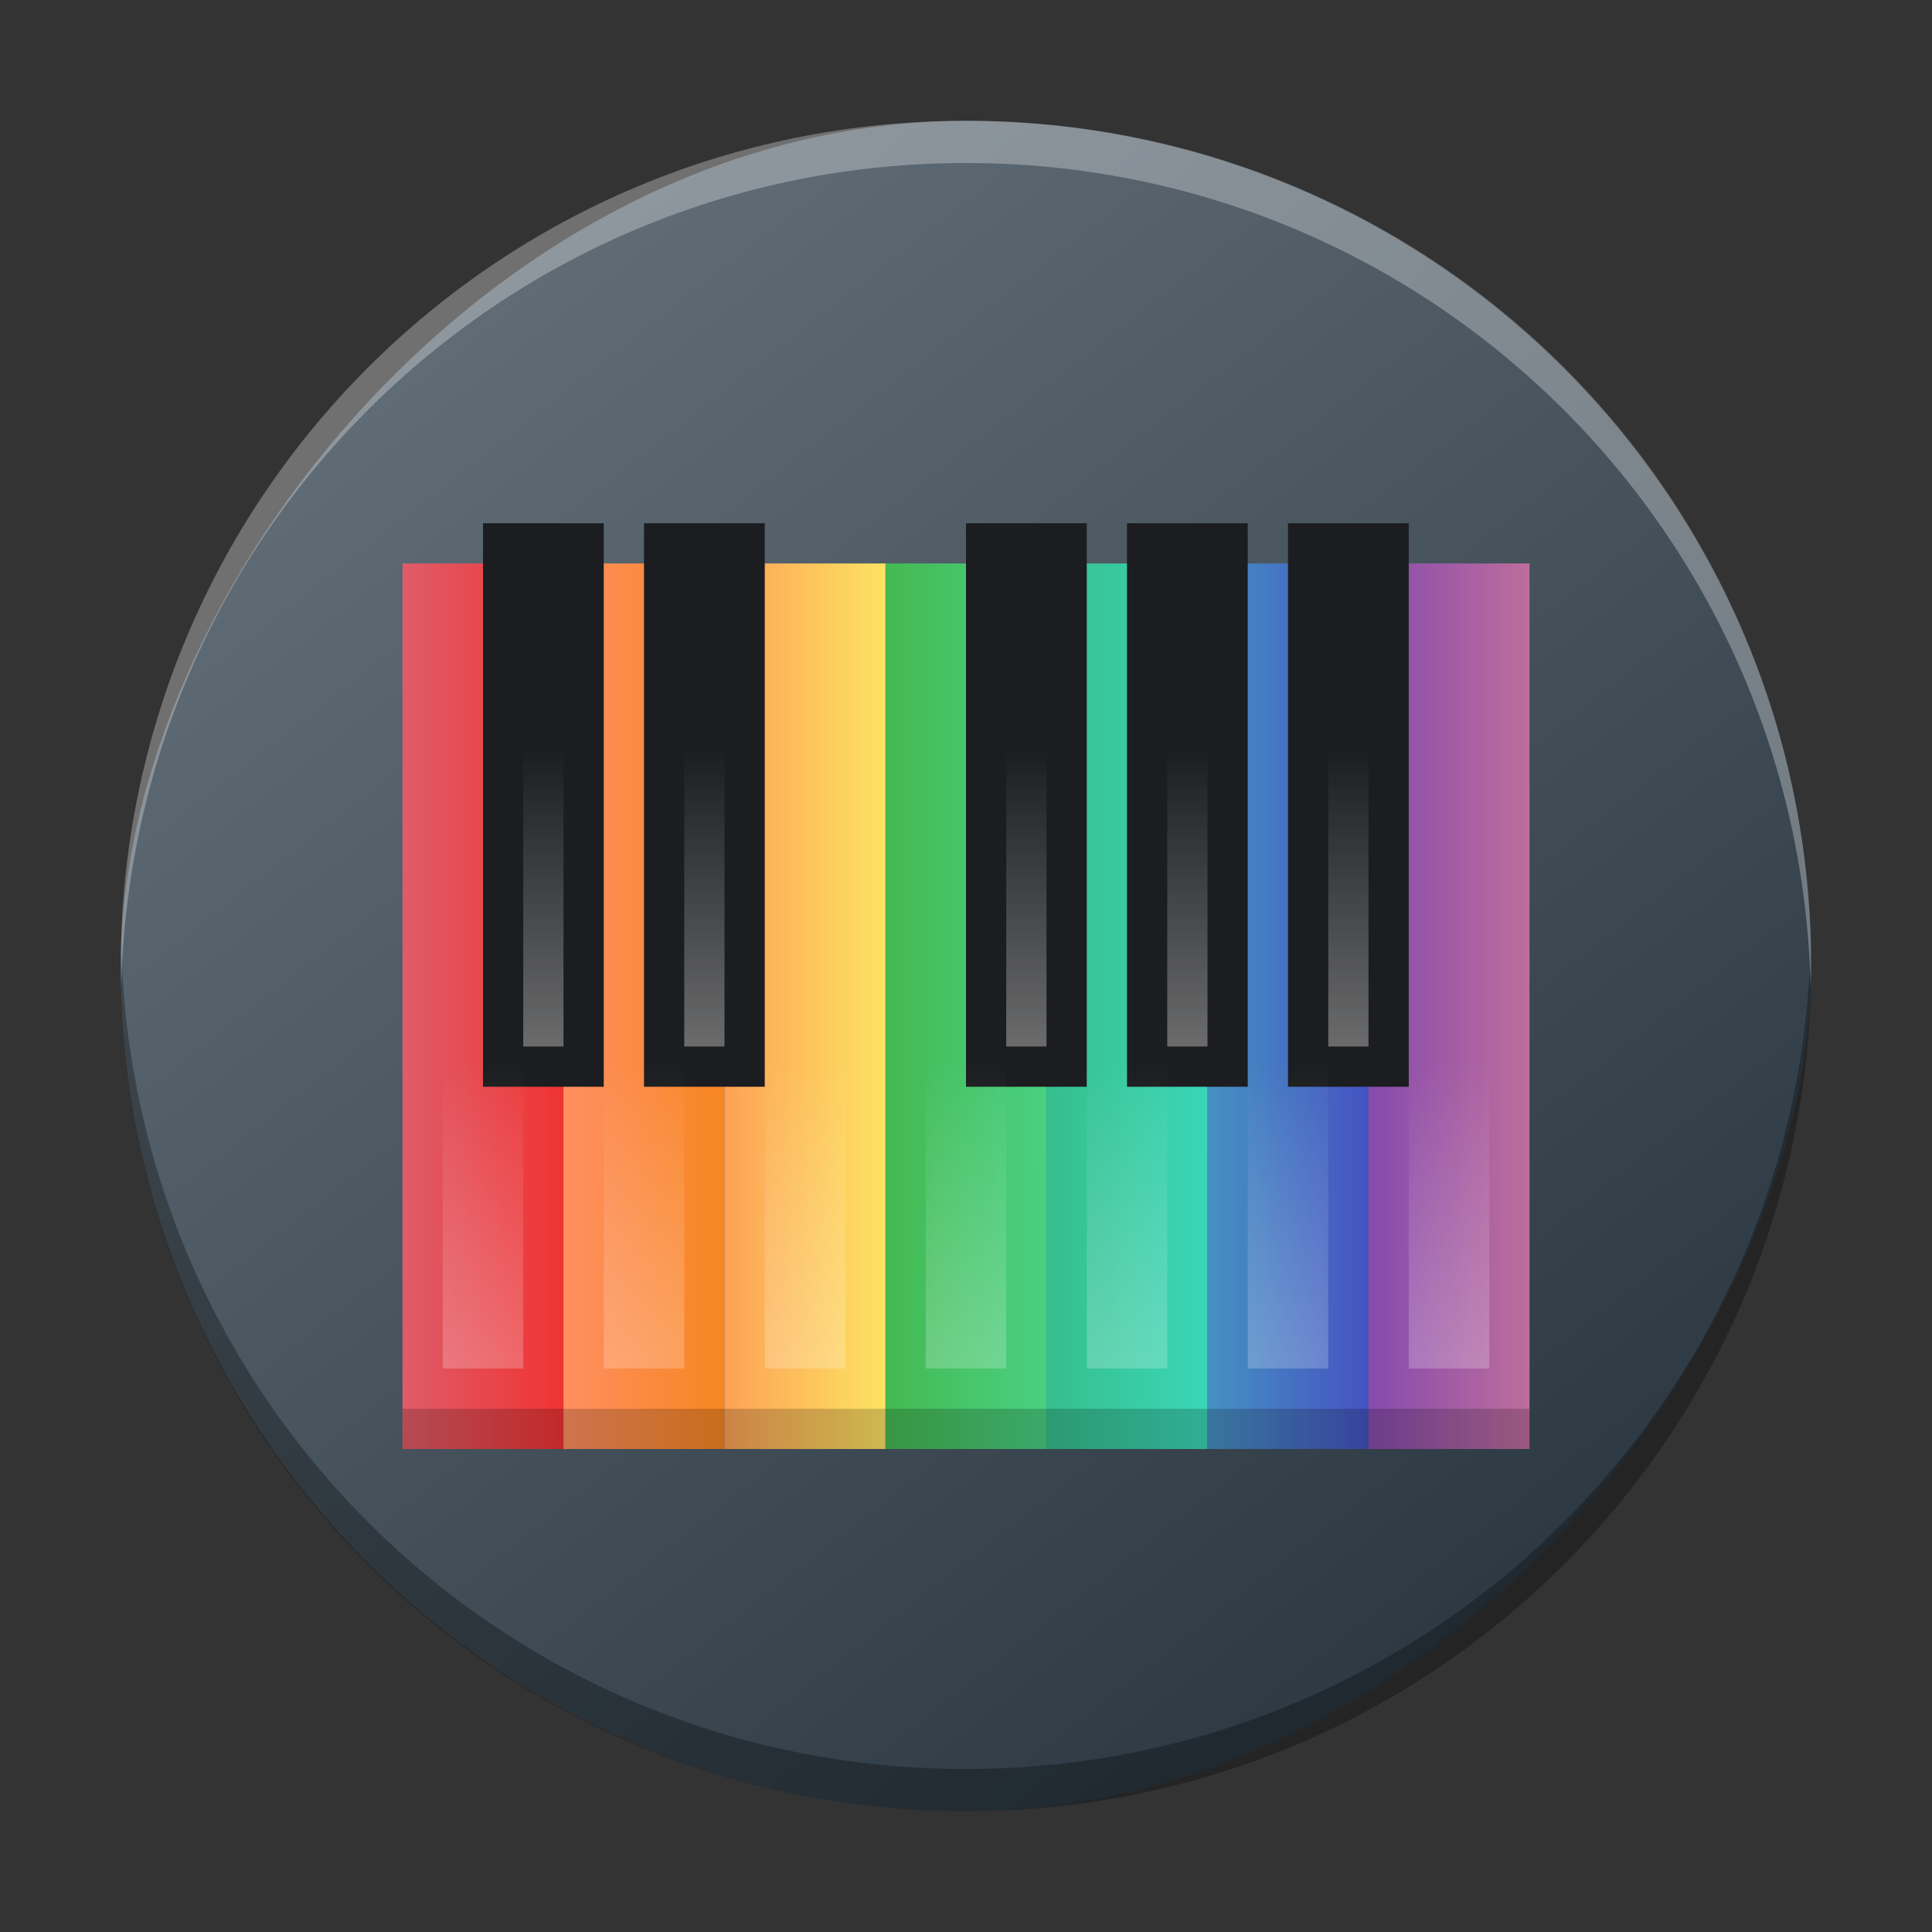 <?xml version="1.0" encoding="UTF-8" standalone="no"?>
<!-- Created with Inkscape (http://www.inkscape.org/) -->

<svg
   width="48"
   height="48"
   id="svg2985"
   version="1.1"
   inkscape:version="1.2.1 (9c6d41e410, 2022-07-14)"
   sodipodi:docname="minuet.svg"
   xmlns:inkscape="http://www.inkscape.org/namespaces/inkscape"
   xmlns:sodipodi="http://sodipodi.sourceforge.net/DTD/sodipodi-0.dtd"
   xmlns:xlink="http://www.w3.org/1999/xlink"
   xmlns="http://www.w3.org/2000/svg"
   xmlns:svg="http://www.w3.org/2000/svg"
   xmlns:rdf="http://www.w3.org/1999/02/22-rdf-syntax-ns#"
   xmlns:cc="http://creativecommons.org/ns#"
   xmlns:dc="http://purl.org/dc/elements/1.1/">
  <rect width="100%" height="100%" fill="#333333" stroke="none"/>
  <defs
     id="defs2987">
    <linearGradient
       id="linearGradient3849"
       inkscape:collect="always">
      <stop
         id="stop3851"
         offset="0"
         style="stop-color:#ffffff;stop-opacity:1" />
      <stop
         id="stop3853"
         offset="1"
         style="stop-color:#ffffff;stop-opacity:0" />
    </linearGradient>
    <linearGradient
       inkscape:collect="always"
       id="linearGradient3997">
      <stop
         style="stop-color:#7530a1;stop-opacity:1"
         offset="0"
         id="stop3999" />
      <stop
         style="stop-color:#b6598d;stop-opacity:1"
         offset="1"
         id="stop4001" />
    </linearGradient>
    <linearGradient
       inkscape:collect="always"
       id="linearGradient3989">
      <stop
         style="stop-color:#2980b9;stop-opacity:1;"
         offset="0"
         id="stop3991" />
      <stop
         style="stop-color:#2937b9;stop-opacity:1"
         offset="1"
         id="stop3993" />
    </linearGradient>
    <linearGradient
       inkscape:collect="always"
       id="linearGradient3981">
      <stop
         style="stop-color:#18b57c;stop-opacity:1"
         offset="0"
         id="stop3983" />
      <stop
         style="stop-color:#1ed1ad;stop-opacity:1"
         offset="1"
         id="stop3985" />
    </linearGradient>
    <linearGradient
       inkscape:collect="always"
       id="linearGradient3973">
      <stop
         style="stop-color:#28af38;stop-opacity:1"
         offset="0"
         id="stop3975" />
      <stop
         style="stop-color:#2ecc71;stop-opacity:0.98"
         offset="1"
         id="stop3977" />
    </linearGradient>
    <linearGradient
       inkscape:collect="always"
       id="linearGradient3965">
      <stop
         style="stop-color:#fd943c;stop-opacity:1"
         offset="0"
         id="stop3967" />
      <stop
         style="stop-color:#fddf4b;stop-opacity:1"
         offset="1"
         id="stop3969" />
    </linearGradient>
    <linearGradient
       inkscape:collect="always"
       id="linearGradient3957">
      <stop
         style="stop-color:#ff7e4a;stop-opacity:1"
         offset="0"
         id="stop3959" />
      <stop
         style="stop-color:#f67400;stop-opacity:1"
         offset="1"
         id="stop3961" />
    </linearGradient>
    <linearGradient
       inkscape:collect="always"
       id="linearGradient3949">
      <stop
         style="stop-color:#da4453;stop-opacity:1"
         offset="0"
         id="stop3951" />
      <stop
         style="stop-color:#ed1515;stop-opacity:1"
         offset="1"
         id="stop3953" />
    </linearGradient>
    <linearGradient
       inkscape:collect="always"
       id="linearGradient3911">
      <stop
         style="stop-color:#808080;stop-opacity:1;"
         offset="0"
         id="stop3913" />
      <stop
         style="stop-color:#808080;stop-opacity:0;"
         offset="1"
         id="stop3915" />
    </linearGradient>
    <linearGradient
       inkscape:collect="always"
       id="linearGradient4219">
      <stop
         style="stop-color:#999a9c;stop-opacity:1"
         offset="0"
         id="stop4221" />
      <stop
         style="stop-color:#f4f5f5;stop-opacity:1"
         offset="1"
         id="stop4223" />
    </linearGradient>
    <linearGradient
       id="linearGradient4227"
       inkscape:collect="always">
      <stop
         id="stop4229"
         offset="0"
         style="stop-color:#292c2f;stop-opacity:1" />
      <stop
         id="stop4231"
         offset="1"
         style="stop-color:#000000;stop-opacity:0;" />
    </linearGradient>
    <linearGradient
       inkscape:collect="always"
       xlink:href="#linearGradient4227"
       id="linearGradient3066"
       gradientUnits="userSpaceOnUse"
       x1="406.143"
       y1="526.655"
       x2="424.143"
       y2="543.655"
       gradientTransform="matrix(0.671,0,0,0.671,-255.757,-329.719)" />
    <linearGradient
       inkscape:collect="always"
       xlink:href="#linearGradient4219"
       id="linearGradient3069"
       gradientUnits="userSpaceOnUse"
       x1="25"
       y1="34"
       x2="25"
       y2="14"
       gradientTransform="translate(32)" />
    <linearGradient
       inkscape:collect="always"
       xlink:href="#linearGradient3911"
       id="linearGradient3917"
       x1="9"
       y1="24"
       x2="9"
       y2="13"
       gradientUnits="userSpaceOnUse"
       gradientTransform="matrix(0.671,0,0,0.671,-0.073,16.87)" />
    <linearGradient
       inkscape:collect="always"
       xlink:href="#linearGradient3911"
       id="linearGradient3933"
       gradientUnits="userSpaceOnUse"
       x1="9"
       y1="24"
       x2="9"
       y2="13"
       gradientTransform="matrix(0.671,0,0,0.671,3.952,16.87)" />
    <linearGradient
       inkscape:collect="always"
       xlink:href="#linearGradient3911"
       id="linearGradient3937"
       gradientUnits="userSpaceOnUse"
       gradientTransform="matrix(0.671,0,0,0.671,12.002,16.87)"
       x1="9"
       y1="24"
       x2="9"
       y2="13" />
    <linearGradient
       inkscape:collect="always"
       xlink:href="#linearGradient3911"
       id="linearGradient3941"
       gradientUnits="userSpaceOnUse"
       gradientTransform="matrix(0.671,0,0,0.671,16.027,16.87)"
       x1="9"
       y1="24"
       x2="9"
       y2="13" />
    <linearGradient
       inkscape:collect="always"
       xlink:href="#linearGradient3911"
       id="linearGradient3945"
       gradientUnits="userSpaceOnUse"
       gradientTransform="matrix(0.671,0,0,0.671,20.052,16.87)"
       x1="9"
       y1="24"
       x2="9"
       y2="13" />
    <linearGradient
       inkscape:collect="always"
       xlink:href="#linearGradient3949"
       id="linearGradient3955"
       x1="3"
       y1="22.5"
       x2="9"
       y2="22.5"
       gradientUnits="userSpaceOnUse"
       gradientTransform="matrix(0.671,0,0,0.671,-0.073,16.87)" />
    <linearGradient
       inkscape:collect="always"
       xlink:href="#linearGradient3957"
       id="linearGradient3963"
       x1="9"
       y1="22.5"
       x2="15"
       y2="22.5"
       gradientUnits="userSpaceOnUse"
       gradientTransform="matrix(0.671,0,0,0.671,-0.073,16.87)" />
    <linearGradient
       inkscape:collect="always"
       xlink:href="#linearGradient3965"
       id="linearGradient3971"
       x1="15"
       y1="22.5"
       x2="21"
       y2="22.5"
       gradientUnits="userSpaceOnUse"
       gradientTransform="matrix(0.671,0,0,0.671,-0.073,16.87)" />
    <linearGradient
       inkscape:collect="always"
       xlink:href="#linearGradient3973"
       id="linearGradient3979"
       x1="21"
       y1="22.5"
       x2="27"
       y2="22.5"
       gradientUnits="userSpaceOnUse"
       gradientTransform="matrix(0.671,0,0,0.671,-0.073,16.87)" />
    <linearGradient
       inkscape:collect="always"
       xlink:href="#linearGradient3981"
       id="linearGradient3987"
       x1="27"
       y1="22.5"
       x2="33"
       y2="22.5"
       gradientUnits="userSpaceOnUse"
       gradientTransform="matrix(0.671,0,0,0.671,-0.073,16.87)" />
    <linearGradient
       inkscape:collect="always"
       xlink:href="#linearGradient3989"
       id="linearGradient3995"
       x1="33"
       y1="22.5"
       x2="39"
       y2="22.5"
       gradientUnits="userSpaceOnUse"
       gradientTransform="matrix(0.671,0,0,0.671,-0.073,16.87)" />
    <linearGradient
       inkscape:collect="always"
       xlink:href="#linearGradient3997"
       id="linearGradient4003"
       x1="39"
       y1="22.5"
       x2="45"
       y2="22.5"
       gradientUnits="userSpaceOnUse"
       gradientTransform="matrix(0.671,0,0,0.671,-0.073,16.87)" />
    <linearGradient
       inkscape:collect="always"
       xlink:href="#linearGradient4227"
       id="linearGradient4007"
       gradientUnits="userSpaceOnUse"
       gradientTransform="matrix(0.671,0,0,0.671,-267.832,-329.719)"
       x1="406.143"
       y1="526.655"
       x2="424.143"
       y2="543.655" />
    <linearGradient
       inkscape:collect="always"
       xlink:href="#linearGradient3849"
       id="linearGradient3847"
       gradientUnits="userSpaceOnUse"
       gradientTransform="matrix(0.671,0,0,0.671,-2.771,25.68)"
       x1="9"
       y1="24"
       x2="9"
       y2="13" />
    <linearGradient
       inkscape:collect="always"
       xlink:href="#linearGradient3849"
       id="linearGradient3857"
       gradientUnits="userSpaceOnUse"
       gradientTransform="matrix(0.671,0,0,0.671,1.254,25.68)"
       x1="9"
       y1="24"
       x2="9"
       y2="13" />
    <linearGradient
       inkscape:collect="always"
       xlink:href="#linearGradient3849"
       id="linearGradient3861"
       gradientUnits="userSpaceOnUse"
       gradientTransform="matrix(0.671,0,0,0.671,5.279,25.68)"
       x1="9"
       y1="24"
       x2="9"
       y2="13" />
    <linearGradient
       inkscape:collect="always"
       xlink:href="#linearGradient3849"
       id="linearGradient3865"
       gradientUnits="userSpaceOnUse"
       gradientTransform="matrix(0.671,0,0,0.671,9.304,25.68)"
       x1="9"
       y1="24"
       x2="9"
       y2="13" />
    <linearGradient
       inkscape:collect="always"
       xlink:href="#linearGradient3849"
       id="linearGradient3869"
       gradientUnits="userSpaceOnUse"
       gradientTransform="matrix(0.671,0,0,0.671,13.329,25.68)"
       x1="9"
       y1="24"
       x2="9"
       y2="13" />
    <linearGradient
       inkscape:collect="always"
       xlink:href="#linearGradient3849"
       id="linearGradient3873"
       gradientUnits="userSpaceOnUse"
       gradientTransform="matrix(0.671,0,0,0.671,17.354,25.68)"
       x1="9"
       y1="24"
       x2="9"
       y2="13" />
    <linearGradient
       inkscape:collect="always"
       xlink:href="#linearGradient3849"
       id="linearGradient3877"
       gradientUnits="userSpaceOnUse"
       gradientTransform="matrix(0.671,0,0,0.671,21.379,25.68)"
       x1="9"
       y1="24"
       x2="9"
       y2="13" />
    <linearGradient
       id="linearGradient3949-0"
       inkscape:collect="always">
      <stop
         id="stop3951-4"
         offset="0"
         style="stop-color:#da4453;stop-opacity:1" />
      <stop
         id="stop3953-1"
         offset="1"
         style="stop-color:#ed1515;stop-opacity:1" />
    </linearGradient>
    <linearGradient
       inkscape:collect="always"
       xlink:href="#linearGradient3957-5"
       id="linearGradient4313"
       gradientUnits="userSpaceOnUse"
       gradientTransform="matrix(0.671,0,0,0.671,369.928,326.237)"
       x1="9"
       y1="22.5"
       x2="15"
       y2="22.5" />
    <linearGradient
       id="linearGradient3957-5"
       inkscape:collect="always">
      <stop
         id="stop3959-2"
         offset="0"
         style="stop-color:#ff7e4a;stop-opacity:1" />
      <stop
         id="stop3961-9"
         offset="1"
         style="stop-color:#f67400;stop-opacity:1" />
    </linearGradient>
    <linearGradient
       inkscape:collect="always"
       xlink:href="#linearGradient3965-4"
       id="linearGradient4310"
       gradientUnits="userSpaceOnUse"
       gradientTransform="matrix(0.671,0,0,0.671,369.928,326.237)"
       x1="15"
       y1="22.5"
       x2="21"
       y2="22.5" />
    <linearGradient
       id="linearGradient3965-4"
       inkscape:collect="always">
      <stop
         id="stop3967-7"
         offset="0"
         style="stop-color:#fd943c;stop-opacity:1" />
      <stop
         id="stop3969-4"
         offset="1"
         style="stop-color:#fddf4b;stop-opacity:1" />
    </linearGradient>
    <linearGradient
       inkscape:collect="always"
       xlink:href="#linearGradient3973-1"
       id="linearGradient4307"
       gradientUnits="userSpaceOnUse"
       gradientTransform="matrix(0.671,0,0,0.671,369.928,326.237)"
       x1="21"
       y1="22.5"
       x2="27"
       y2="22.5" />
    <linearGradient
       id="linearGradient3973-1"
       inkscape:collect="always">
      <stop
         id="stop3975-1"
         offset="0"
         style="stop-color:#28af38;stop-opacity:1" />
      <stop
         id="stop3977-2"
         offset="1"
         style="stop-color:#2ecc71;stop-opacity:0.98" />
    </linearGradient>
    <linearGradient
       inkscape:collect="always"
       xlink:href="#linearGradient3981-2"
       id="linearGradient4301"
       gradientUnits="userSpaceOnUse"
       gradientTransform="matrix(0.671,0,0,0.671,369.928,326.237)"
       x1="27"
       y1="22.5"
       x2="33"
       y2="22.5" />
    <linearGradient
       id="linearGradient3981-2"
       inkscape:collect="always">
      <stop
         id="stop3983-54"
         offset="0"
         style="stop-color:#18b57c;stop-opacity:1" />
      <stop
         id="stop3985-0"
         offset="1"
         style="stop-color:#1ed1ad;stop-opacity:1" />
    </linearGradient>
    <linearGradient
       inkscape:collect="always"
       xlink:href="#linearGradient3989-7"
       id="linearGradient4298"
       gradientUnits="userSpaceOnUse"
       gradientTransform="matrix(0.671,0,0,0.671,369.928,326.237)"
       x1="33"
       y1="22.5"
       x2="39"
       y2="22.5" />
    <linearGradient
       id="linearGradient3989-7"
       inkscape:collect="always">
      <stop
         id="stop3991-9"
         offset="0"
         style="stop-color:#2980b9;stop-opacity:1;" />
      <stop
         id="stop3993-9"
         offset="1"
         style="stop-color:#2937b9;stop-opacity:1" />
    </linearGradient>
    <linearGradient
       inkscape:collect="always"
       xlink:href="#linearGradient3997-9"
       id="linearGradient4295"
       gradientUnits="userSpaceOnUse"
       gradientTransform="matrix(0.671,0,0,0.671,369.928,326.237)"
       x1="39"
       y1="22.5"
       x2="45"
       y2="22.5" />
    <linearGradient
       id="linearGradient3997-9"
       inkscape:collect="always">
      <stop
         id="stop3999-6"
         offset="0"
         style="stop-color:#7530a1;stop-opacity:1" />
      <stop
         id="stop4001-8"
         offset="1"
         style="stop-color:#b6598d;stop-opacity:1" />
    </linearGradient>
    <linearGradient
       inkscape:collect="always"
       xlink:href="#linearGradient3911-5"
       id="linearGradient4283"
       gradientUnits="userSpaceOnUse"
       gradientTransform="matrix(0.671,0,0,0.671,369.928,326.237)"
       x1="9"
       y1="24"
       x2="9"
       y2="13" />
    <linearGradient
       id="linearGradient3911-5"
       inkscape:collect="always">
      <stop
         id="stop3913-73"
         offset="0"
         style="stop-color:#808080;stop-opacity:1;" />
      <stop
         id="stop3915-4"
         offset="1"
         style="stop-color:#808080;stop-opacity:0;" />
    </linearGradient>
    <linearGradient
       inkscape:collect="always"
       xlink:href="#linearGradient3911-5"
       id="linearGradient4280"
       gradientUnits="userSpaceOnUse"
       gradientTransform="matrix(0.671,0,0,0.671,373.953,326.237)"
       x1="9"
       y1="24"
       x2="9"
       y2="13" />
    <linearGradient
       inkscape:collect="always"
       xlink:href="#linearGradient3911-5"
       id="linearGradient4277"
       gradientUnits="userSpaceOnUse"
       gradientTransform="matrix(0.671,0,0,0.671,382.003,326.237)"
       x1="9"
       y1="24"
       x2="9"
       y2="13" />
    <linearGradient
       inkscape:collect="always"
       xlink:href="#linearGradient3911-5"
       id="linearGradient4274"
       gradientUnits="userSpaceOnUse"
       gradientTransform="matrix(0.671,0,0,0.671,386.028,326.237)"
       x1="9"
       y1="24"
       x2="9"
       y2="13" />
    <linearGradient
       inkscape:collect="always"
       xlink:href="#linearGradient3911-5"
       id="linearGradient4271"
       gradientUnits="userSpaceOnUse"
       gradientTransform="matrix(0.671,0,0,0.671,390.053,326.237)"
       x1="9"
       y1="24"
       x2="9"
       y2="13" />
    <linearGradient
       inkscape:collect="always"
       xlink:href="#linearGradient3849-2"
       id="linearGradient4267"
       gradientUnits="userSpaceOnUse"
       gradientTransform="matrix(0.671,0,0,0.671,367.23,334.046)"
       x1="9"
       y1="24"
       x2="9"
       y2="13" />
    <linearGradient
       inkscape:collect="always"
       id="linearGradient3849-2">
      <stop
         style="stop-color:#ffffff;stop-opacity:1"
         offset="0"
         id="stop3851-0" />
      <stop
         style="stop-color:#ffffff;stop-opacity:0"
         offset="1"
         id="stop3853-5" />
    </linearGradient>
    <linearGradient
       inkscape:collect="always"
       xlink:href="#linearGradient3849-2"
       id="linearGradient4264"
       gradientUnits="userSpaceOnUse"
       gradientTransform="matrix(0.671,0,0,0.671,371.255,334.046)"
       x1="9"
       y1="24"
       x2="9"
       y2="13" />
    <linearGradient
       inkscape:collect="always"
       xlink:href="#linearGradient3849-2"
       id="linearGradient4261"
       gradientUnits="userSpaceOnUse"
       gradientTransform="matrix(0.671,0,0,0.671,375.28,334.046)"
       x1="9"
       y1="24"
       x2="9"
       y2="13" />
    <linearGradient
       inkscape:collect="always"
       xlink:href="#linearGradient3849-2"
       id="linearGradient4258"
       gradientUnits="userSpaceOnUse"
       gradientTransform="matrix(0.671,0,0,0.671,379.305,334.046)"
       x1="9"
       y1="24"
       x2="9"
       y2="13" />
    <linearGradient
       inkscape:collect="always"
       xlink:href="#linearGradient3849-2"
       id="linearGradient4255"
       gradientUnits="userSpaceOnUse"
       gradientTransform="matrix(0.671,0,0,0.671,383.33,334.046)"
       x1="9"
       y1="24"
       x2="9"
       y2="13" />
    <linearGradient
       inkscape:collect="always"
       xlink:href="#linearGradient3849-2"
       id="linearGradient4252"
       gradientUnits="userSpaceOnUse"
       gradientTransform="matrix(0.671,0,0,0.671,387.355,334.046)"
       x1="9"
       y1="24"
       x2="9"
       y2="13" />
    <linearGradient
       inkscape:collect="always"
       xlink:href="#linearGradient3849-2"
       id="linearGradient4249"
       gradientUnits="userSpaceOnUse"
       gradientTransform="matrix(0.671,0,0,0.671,391.38,334.046)"
       x1="9"
       y1="24"
       x2="9"
       y2="13" />
    <linearGradient
       gradientTransform="matrix(1.05,0,0,1.05,-452.985,-509.938)"
       gradientUnits="userSpaceOnUse"
       x2="426.695"
       y2="499.921"
       y1="547.675"
       id="a-6"
       x1="389.32">
      <stop
         stop-color="#18222a"
         style="stop-color:#1e2b35;stop-opacity:1"
         id="stop216" />
      <stop
         stop-color="#566069"
         offset="1"
         style="stop-color:#6d7983;stop-opacity:1"
         id="stop218" />
    </linearGradient>
    <linearGradient
       inkscape:collect="always"
       xlink:href="#linearGradient3949-0"
       id="linearGradient2365"
       gradientUnits="userSpaceOnUse"
       gradientTransform="matrix(0.671,0,0,0.671,7.927,25.87)"
       x1="3"
       y1="22.5"
       x2="9"
       y2="22.5" />
    <linearGradient
       inkscape:collect="always"
       xlink:href="#linearGradient3957-5"
       id="linearGradient2367"
       gradientUnits="userSpaceOnUse"
       gradientTransform="matrix(0.671,0,0,0.671,7.927,25.87)"
       x1="9"
       y1="22.5"
       x2="15"
       y2="22.5" />
    <linearGradient
       inkscape:collect="always"
       xlink:href="#linearGradient3965-4"
       id="linearGradient2369"
       gradientUnits="userSpaceOnUse"
       gradientTransform="matrix(0.671,0,0,0.671,7.927,25.87)"
       x1="15"
       y1="22.5"
       x2="21"
       y2="22.5" />
    <linearGradient
       inkscape:collect="always"
       xlink:href="#linearGradient3973-1"
       id="linearGradient2371"
       gradientUnits="userSpaceOnUse"
       gradientTransform="matrix(0.671,0,0,0.671,7.927,25.87)"
       x1="21"
       y1="22.5"
       x2="27"
       y2="22.5" />
    <linearGradient
       inkscape:collect="always"
       xlink:href="#linearGradient3981-2"
       id="linearGradient2373"
       gradientUnits="userSpaceOnUse"
       gradientTransform="matrix(0.671,0,0,0.671,7.927,25.87)"
       x1="27"
       y1="22.5"
       x2="33"
       y2="22.5" />
    <linearGradient
       inkscape:collect="always"
       xlink:href="#linearGradient3989-7"
       id="linearGradient2375"
       gradientUnits="userSpaceOnUse"
       gradientTransform="matrix(0.671,0,0,0.671,7.927,25.87)"
       x1="33"
       y1="22.5"
       x2="39"
       y2="22.5" />
    <linearGradient
       inkscape:collect="always"
       xlink:href="#linearGradient3997-9"
       id="linearGradient2377"
       gradientUnits="userSpaceOnUse"
       gradientTransform="matrix(0.671,0,0,0.671,7.927,25.87)"
       x1="39"
       y1="22.5"
       x2="45"
       y2="22.5" />
    <linearGradient
       inkscape:collect="always"
       xlink:href="#linearGradient3911-5"
       id="linearGradient2379"
       gradientUnits="userSpaceOnUse"
       gradientTransform="matrix(0.671,0,0,0.671,7.927,25.87)"
       x1="9"
       y1="24"
       x2="9"
       y2="13" />
    <linearGradient
       inkscape:collect="always"
       xlink:href="#linearGradient3911-5"
       id="linearGradient2381"
       gradientUnits="userSpaceOnUse"
       gradientTransform="matrix(0.671,0,0,0.671,11.952,25.87)"
       x1="9"
       y1="24"
       x2="9"
       y2="13" />
    <linearGradient
       inkscape:collect="always"
       xlink:href="#linearGradient3911-5"
       id="linearGradient2383"
       gradientUnits="userSpaceOnUse"
       gradientTransform="matrix(0.671,0,0,0.671,20.002,25.87)"
       x1="9"
       y1="24"
       x2="9"
       y2="13" />
    <linearGradient
       inkscape:collect="always"
       xlink:href="#linearGradient3911-5"
       id="linearGradient2385"
       gradientUnits="userSpaceOnUse"
       gradientTransform="matrix(0.671,0,0,0.671,24.027,25.87)"
       x1="9"
       y1="24"
       x2="9"
       y2="13" />
    <linearGradient
       inkscape:collect="always"
       xlink:href="#linearGradient3911-5"
       id="linearGradient2387"
       gradientUnits="userSpaceOnUse"
       gradientTransform="matrix(0.671,0,0,0.671,28.052,25.87)"
       x1="9"
       y1="24"
       x2="9"
       y2="13" />
    <linearGradient
       inkscape:collect="always"
       xlink:href="#linearGradient3849-2"
       id="linearGradient2389"
       gradientUnits="userSpaceOnUse"
       gradientTransform="matrix(0.671,0,0,0.671,5.229,33.68)"
       x1="9"
       y1="24"
       x2="9"
       y2="13" />
    <linearGradient
       inkscape:collect="always"
       xlink:href="#linearGradient3849-2"
       id="linearGradient2391"
       gradientUnits="userSpaceOnUse"
       gradientTransform="matrix(0.671,0,0,0.671,9.254,33.68)"
       x1="9"
       y1="24"
       x2="9"
       y2="13" />
    <linearGradient
       inkscape:collect="always"
       xlink:href="#linearGradient3849-2"
       id="linearGradient2393"
       gradientUnits="userSpaceOnUse"
       gradientTransform="matrix(0.671,0,0,0.671,13.279,33.68)"
       x1="9"
       y1="24"
       x2="9"
       y2="13" />
    <linearGradient
       inkscape:collect="always"
       xlink:href="#linearGradient3849-2"
       id="linearGradient2395"
       gradientUnits="userSpaceOnUse"
       gradientTransform="matrix(0.671,0,0,0.671,17.304,33.68)"
       x1="9"
       y1="24"
       x2="9"
       y2="13" />
    <linearGradient
       inkscape:collect="always"
       xlink:href="#linearGradient3849-2"
       id="linearGradient2397"
       gradientUnits="userSpaceOnUse"
       gradientTransform="matrix(0.671,0,0,0.671,21.329,33.68)"
       x1="9"
       y1="24"
       x2="9"
       y2="13" />
    <linearGradient
       inkscape:collect="always"
       xlink:href="#linearGradient3849-2"
       id="linearGradient2399"
       gradientUnits="userSpaceOnUse"
       gradientTransform="matrix(0.671,0,0,0.671,25.354,33.68)"
       x1="9"
       y1="24"
       x2="9"
       y2="13" />
    <linearGradient
       inkscape:collect="always"
       xlink:href="#linearGradient3849-2"
       id="linearGradient2401"
       gradientUnits="userSpaceOnUse"
       gradientTransform="matrix(0.671,0,0,0.671,29.379,33.68)"
       x1="9"
       y1="24"
       x2="9"
       y2="13" />
  </defs>
  <sodipodi:namedview
     id="base"
     pagecolor="#ffffff"
     bordercolor="#666666"
     borderopacity="1.0"
     inkscape:pageopacity="0.0"
     inkscape:pageshadow="2"
     inkscape:zoom="6.2409859"
     inkscape:cx="21.470966"
     inkscape:cy="33.728645"
     inkscape:current-layer="layer1"
     showgrid="false"
     inkscape:grid-bbox="true"
     inkscape:document-units="px"
     inkscape:window-width="1920"
     inkscape:window-height="1009"
     inkscape:window-x="0"
     inkscape:window-y="0"
     inkscape:window-maximized="1"
     inkscape:showpageshadow="2"
     inkscape:pagecheckerboard="0"
     inkscape:deskcolor="#d1d1d1"
     showguides="false">
    <inkscape:grid
       type="xygrid"
       id="grid3062"
       empspacing="5"
       visible="true"
       enabled="true"
       snapvisiblegridlinesonly="true"
       originx="0"
       originy="0" />
  </sodipodi:namedview>
  <g
     id="layer1"
     inkscape:label="Layer 1"
     inkscape:groupmode="layer"
     transform="translate(0,-16)">
    <rect
       width="41.999"
       x="-45"
       y="19.004"
       rx="20.999"
       height="41.996"
       transform="scale(-1,1)"
       style="display:inline;overflow:visible;fill:url(#a-6);stroke-width:2.94;stroke-opacity:0.55"
       id="rect223"
       ry="20.998" />
    <path
       style="display:inline;overflow:visible;opacity:0.3;fill:#000000;fill-opacity:1;stroke-width:2.94;stroke-opacity:0.55"
       d="M 3.013,39.477 C 3.009,39.652 3,39.826 3,40.002 c 0,11.633 9.366,20.998 20.999,20.998 11.634,0 20.999,-9.365 20.999,-20.998 0,-0.176 -0.008,-0.349 -0.013,-0.525 -0.277,11.388 -9.534,20.473 -20.987,20.473 -11.457,0 -20.709,-9.085 -20.987,-20.473"
       id="path225" />
    <path
       d="M 3.013,40.523 C 3.009,40.348 3,40.175 3,39.998 3,28.365 12.366,19 23.999,19 c 11.634,0 20.999,9.365 20.999,20.998 0,0.176 -0.008,0.35 -0.013,0.525 -0.277,-11.388 -9.534,-20.473 -20.987,-20.473 -11.457,0 -20.709,9.085 -20.987,20.473"
       style="display:inline;overflow:visible;opacity:0.3;fill:#ffffff;fill-opacity:1;stroke-width:2.94;stroke-opacity:0.55"
       id="path229" />
    <rect
       style="fill:url(#linearGradient2365);fill-opacity:1;stroke:none"
       id="rect3075-3-8"
       width="4"
       height="22"
       x="10"
       y="30"
       ry="0" />
    <rect
       ry="0"
       y="30"
       x="14"
       height="22"
       width="4"
       id="rect3887-6-7"
       style="fill:url(#linearGradient2367);fill-opacity:1;stroke:none" />
    <rect
       style="fill:url(#linearGradient2369);fill-opacity:1;stroke:none"
       id="rect3889-4-9"
       width="4"
       height="22"
       x="18"
       y="30"
       ry="0" />
    <rect
       ry="0"
       y="30"
       x="22"
       height="22"
       width="4"
       id="rect3891-3-2"
       style="fill:url(#linearGradient2371);fill-opacity:1;stroke:none" />
    <rect
       style="fill:url(#linearGradient2373);fill-opacity:1;stroke:none"
       id="rect3893-5-0"
       width="4"
       height="22"
       x="26"
       y="30"
       ry="0" />
    <rect
       ry="0"
       y="30"
       x="30"
       height="22"
       width="4"
       id="rect3895-24-2"
       style="fill:url(#linearGradient2375);fill-opacity:1;stroke:none" />
    <rect
       style="fill:url(#linearGradient2377);fill-opacity:1;stroke:none"
       id="rect3897-6-3"
       width="4"
       height="22"
       x="34"
       y="30"
       ry="0" />
    <rect
       y="29.996"
       x="9.999"
       height="22.004"
       width="28.001"
       id="rect3822-8-7"
       style="color:#000000;display:inline;overflow:visible;visibility:visible;opacity:0.132;fill:#ffffff;fill-opacity:1;fill-rule:nonzero;stroke:none;stroke-width:1;marker:none;enable-background:accumulate" />
    <rect
       y="29"
       x="12"
       height="14"
       width="3"
       id="rect3899-6-5"
       style="color:#000000;display:inline;overflow:visible;visibility:visible;fill:#1b1d20;fill-opacity:1;fill-rule:nonzero;stroke:none;stroke-width:1.4;marker:none;enable-background:accumulate" />
    <rect
       style="color:#000000;display:inline;overflow:visible;visibility:visible;fill:#1b1d20;fill-opacity:1;fill-rule:nonzero;stroke:none;stroke-width:1.4;marker:none;enable-background:accumulate"
       id="rect3901-9-9"
       width="3"
       height="14"
       x="16"
       y="29" />
    <rect
       y="29"
       x="24"
       height="14"
       width="3"
       id="rect3903-1-2"
       style="color:#000000;display:inline;overflow:visible;visibility:visible;fill:#1b1d20;fill-opacity:1;fill-rule:nonzero;stroke:none;stroke-width:1.4;marker:none;enable-background:accumulate" />
    <rect
       style="color:#000000;display:inline;overflow:visible;visibility:visible;fill:#1b1d20;fill-opacity:1;fill-rule:nonzero;stroke:none;stroke-width:1.4;marker:none;enable-background:accumulate"
       id="rect3905-4-2"
       width="3"
       height="14"
       x="28"
       y="29" />
    <rect
       y="29"
       x="32"
       height="14"
       width="3"
       id="rect3907-4-8"
       style="color:#000000;display:inline;overflow:visible;visibility:visible;fill:#1b1d20;fill-opacity:1;fill-rule:nonzero;stroke:none;stroke-width:1.4;marker:none;enable-background:accumulate" />
    <rect
       style="color:#000000;display:inline;overflow:visible;visibility:visible;opacity:0.784;fill:url(#linearGradient2379);fill-opacity:1;fill-rule:nonzero;stroke:none;stroke-width:1.4;marker:none;enable-background:accumulate"
       id="rect3909-0-9"
       width="1"
       height="12"
       x="13"
       y="30" />
    <rect
       y="30"
       x="17"
       height="12"
       width="1"
       id="rect3931-2-7"
       style="color:#000000;display:inline;overflow:visible;visibility:visible;opacity:0.784;fill:url(#linearGradient2381);fill-opacity:1;fill-rule:nonzero;stroke:none;stroke-width:1.4;marker:none;enable-background:accumulate" />
    <rect
       style="color:#000000;display:inline;overflow:visible;visibility:visible;opacity:0.784;fill:url(#linearGradient2383);fill-opacity:1;fill-rule:nonzero;stroke:none;stroke-width:1.4;marker:none;enable-background:accumulate"
       id="rect3935-1-3"
       width="1"
       height="12"
       x="25"
       y="30" />
    <rect
       y="30"
       x="29"
       height="12"
       width="1"
       id="rect3939-7-6"
       style="color:#000000;display:inline;overflow:visible;visibility:visible;opacity:0.784;fill:url(#linearGradient2385);fill-opacity:1;fill-rule:nonzero;stroke:none;stroke-width:1.4;marker:none;enable-background:accumulate" />
    <rect
       style="color:#000000;display:inline;overflow:visible;visibility:visible;opacity:0.784;fill:url(#linearGradient2387);fill-opacity:1;fill-rule:nonzero;stroke:none;stroke-width:1.4;marker:none;enable-background:accumulate"
       id="rect3943-6-1"
       width="1"
       height="12"
       x="33"
       y="30" />
    <rect
       style="opacity:0.188;fill:#000000;fill-opacity:1;stroke:none"
       id="rect3947-9-2"
       width="28"
       height="1"
       x="10"
       y="51" />
    <rect
       y="38"
       x="11"
       height="12"
       width="2"
       id="rect3845-7-9"
       style="color:#000000;display:inline;overflow:visible;visibility:visible;opacity:0.216;fill:url(#linearGradient2389);fill-opacity:1;fill-rule:nonzero;stroke:none;stroke-width:1.4;marker:none;enable-background:accumulate" />
    <rect
       style="color:#000000;display:inline;overflow:visible;visibility:visible;opacity:0.216;fill:url(#linearGradient2391);fill-opacity:1;fill-rule:nonzero;stroke:none;stroke-width:1.4;marker:none;enable-background:accumulate"
       id="rect3855-7-3"
       width="2"
       height="13"
       x="15"
       y="37" />
    <rect
       y="38"
       x="19"
       height="12"
       width="2"
       id="rect3859-6-1"
       style="color:#000000;display:inline;overflow:visible;visibility:visible;opacity:0.216;fill:url(#linearGradient2393);fill-opacity:1;fill-rule:nonzero;stroke:none;stroke-width:1.4;marker:none;enable-background:accumulate" />
    <rect
       style="color:#000000;display:inline;overflow:visible;visibility:visible;opacity:0.216;fill:url(#linearGradient2395);fill-opacity:1;fill-rule:nonzero;stroke:none;stroke-width:1.4;marker:none;enable-background:accumulate"
       id="rect3863-1-9"
       width="2"
       height="12"
       x="23"
       y="38" />
    <rect
       y="38"
       x="27"
       height="12"
       width="2"
       id="rect3867-9-4"
       style="color:#000000;display:inline;overflow:visible;visibility:visible;opacity:0.216;fill:url(#linearGradient2397);fill-opacity:1;fill-rule:nonzero;stroke:none;stroke-width:1.4;marker:none;enable-background:accumulate" />
    <rect
       style="color:#000000;display:inline;overflow:visible;visibility:visible;opacity:0.216;fill:url(#linearGradient2399);fill-opacity:1;fill-rule:nonzero;stroke:none;stroke-width:1.4;marker:none;enable-background:accumulate"
       id="rect3871-8-7"
       width="2"
       height="13"
       x="31"
       y="37" />
    <rect
       y="38"
       x="35"
       height="12"
       width="2"
       id="rect3875-3-8"
       style="color:#000000;display:inline;overflow:visible;visibility:visible;opacity:0.216;fill:url(#linearGradient2401);fill-opacity:1;fill-rule:nonzero;stroke:none;stroke-width:1.4;marker:none;enable-background:accumulate" />
  </g>
</svg>
